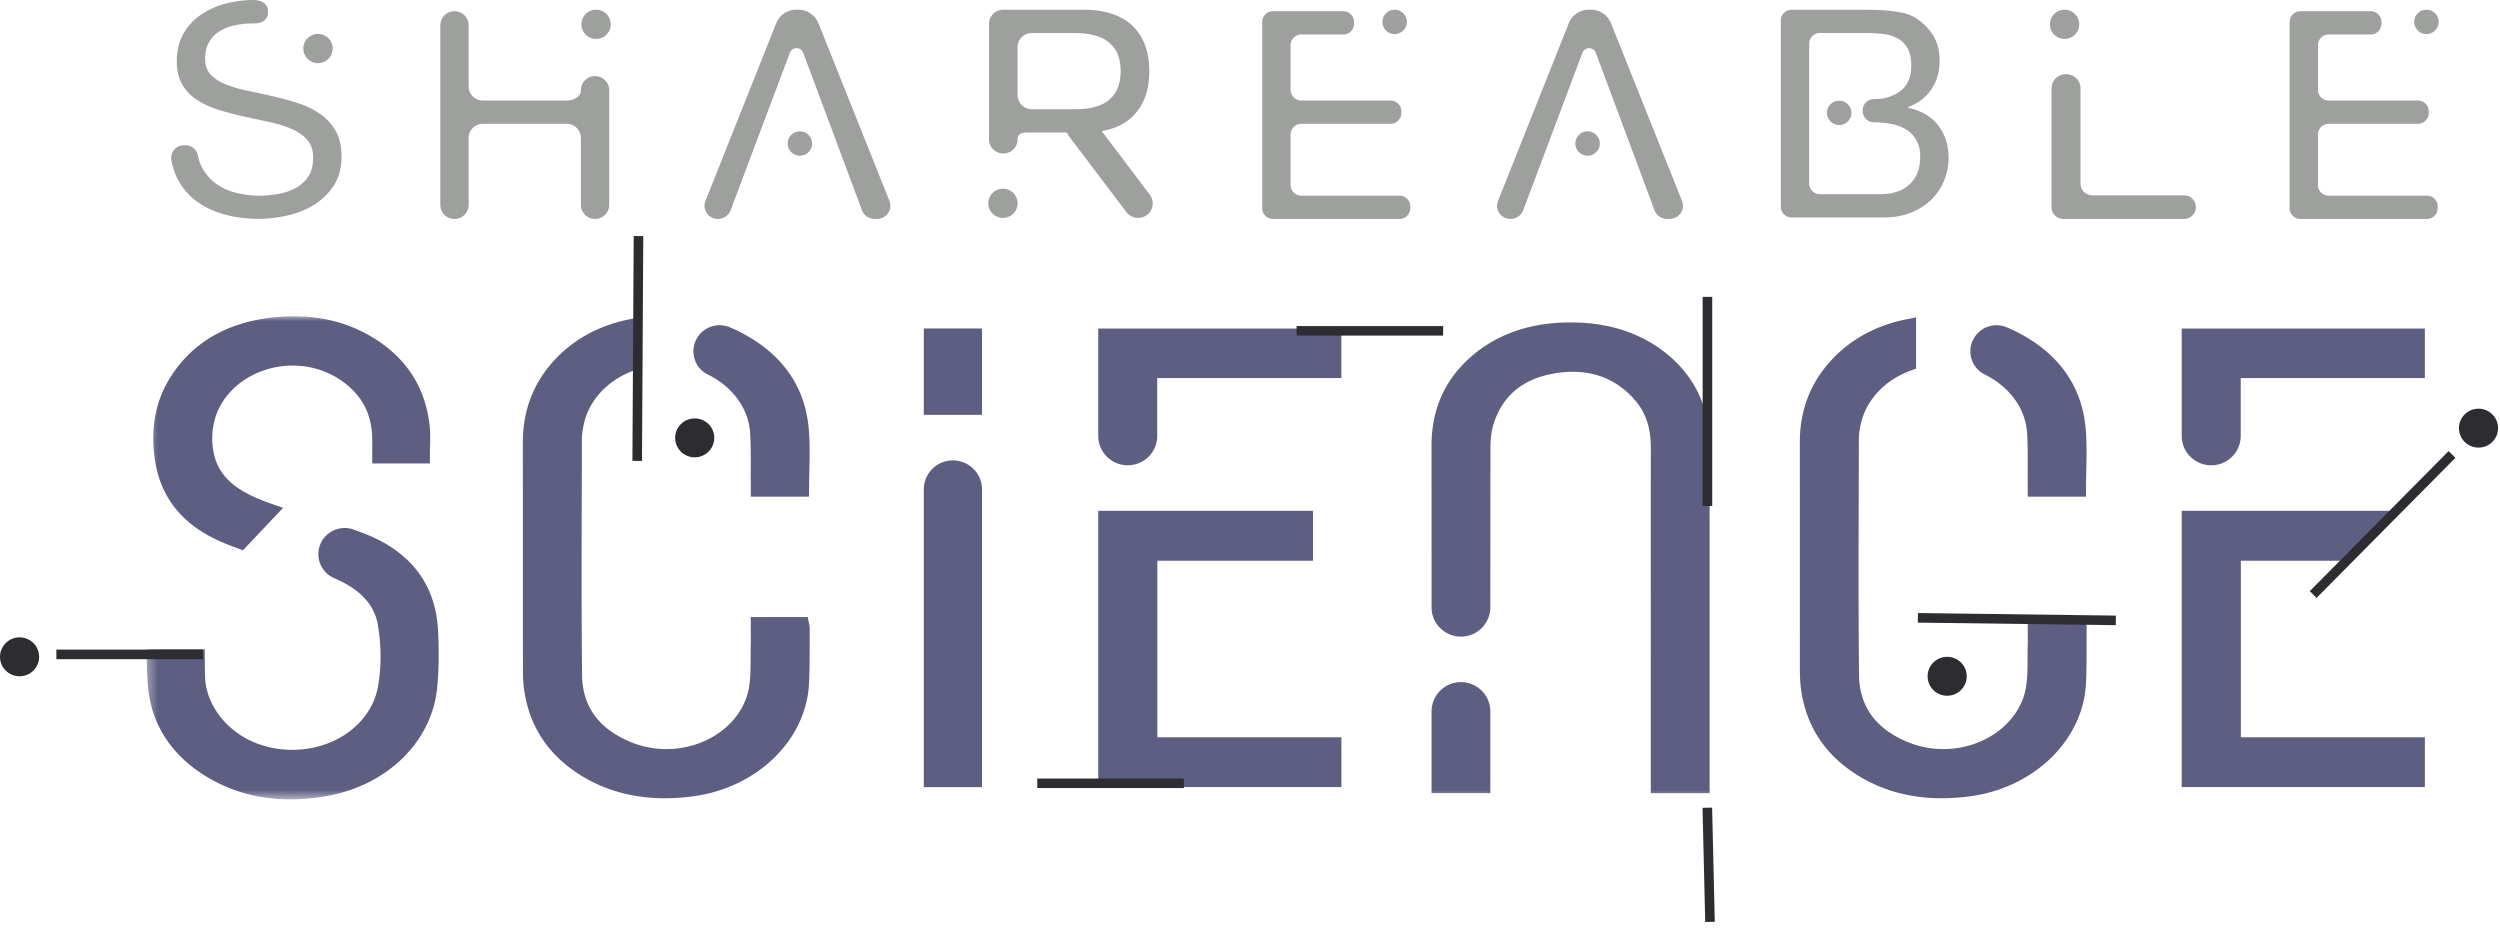 <svg class="svg-science-logo" width="261" height="97" viewBox="0 0 261 97" fill="none" xmlns="http://www.w3.org/2000/svg">
                <path fill-rule="evenodd" clip-rule="evenodd" d="M84.532 65.564a1.581 1.581 0 00-.059-.418l-.016-.067-.129-.66H78.38v.815c0 .257.002.51.004.76.004.54.008 1.048-.008 1.557-.011.421-.013.846-.014 1.257-.004 1.025-.007 1.994-.163 2.939-.61 3.68-4.317 6.457-8.624 6.457a9.742 9.742 0 01-3.688-.72c-3.362-1.37-5.085-3.733-5.119-7.029-.067-6.377-.049-12.863-.031-19.137.005-1.819.01-3.637.013-5.456 0-.457.066-.976.201-1.585.558-2.521 2.515-4.612 5.233-5.593l.541-.195v-5.356l-.982.196c-3.153.63-5.78 2.047-7.81 4.213-2.224 2.372-3.35 5.282-3.347 8.648.004 3.898.004 7.796.004 11.694 0 3.967 0 7.935.004 11.903 0 .66.015 1.442.124 2.217.54 3.833 2.531 6.843 5.921 8.946 2.554 1.585 5.498 2.388 8.751 2.388.974 0 1.997-.071 3.04-.213 3.182-.432 6.146-1.84 8.345-3.964 2.227-2.152 3.535-4.908 3.683-7.761.071-1.375.07-2.764.07-4.108 0-.567 0-1.154.004-1.728M73.906 39.105c2.61 1.288 4.26 3.58 4.41 6.127.07 1.184.066 2.403.062 3.583-.001.54-.003 1.099.002 1.65.001.124.001.248 0 .376v1.01h6.086v-.816c0-.647.015-1.305.03-1.942.032-1.423.064-2.895-.065-4.347-.379-4.238-2.58-7.519-6.546-9.751a15.609 15.609 0 00-1.722-.835 2.729 2.729 0 00-3.769 2.515c0 1.038.58 1.97 1.512 2.43M217.846 65.564a1.562 1.562 0 00-.059-.418.737.737 0 01-.016-.067l-.129-.66h-5.948v.815c0 .257.002.51.004.76.003.54.007 1.048-.008 1.557-.012.421-.013.846-.015 1.257-.003 1.025-.006 1.994-.163 2.939-.609 3.68-4.316 6.457-8.623 6.457a9.745 9.745 0 01-3.689-.72c-3.362-1.37-5.084-3.733-5.118-7.029-.067-6.377-.049-12.863-.032-19.137l.014-5.456c0-.457.066-.976.201-1.585.558-2.521 2.514-4.612 5.233-5.593l.541-.195v-5.356l-.982.196c-3.153.63-5.781 2.047-7.81 4.213-2.224 2.372-3.35 5.282-3.347 8.648.004 3.898.004 7.796.004 11.694-.001 3.967-.001 7.935.003 11.903.001.66.016 1.442.125 2.217.539 3.833 2.531 6.843 5.921 8.946 2.554 1.585 5.498 2.388 8.751 2.388.974 0 1.997-.071 3.039-.213 3.183-.432 6.147-1.84 8.346-3.964 2.227-2.152 3.535-4.908 3.683-7.761.071-1.375.071-2.764.07-4.108-.001-.567-.001-1.154.004-1.728M207.219 39.105c2.61 1.288 4.259 3.58 4.41 6.127.07 1.184.066 2.403.062 3.583-.001.54-.003 1.099.002 1.65l.001.376-.001 1.01h6.086v-.816c0-.647.015-1.305.03-1.942.032-1.423.064-2.895-.065-4.347-.379-4.238-2.581-7.519-6.546-9.751a15.655 15.655 0 00-1.722-.835 2.729 2.729 0 00-3.769 2.515c0 1.038.58 1.97 1.512 2.43M117.736 48.577a3.074 3.074 0 003.08-3.063v-6.042h19.224v-5.17h-25.384v11.212c0 1.689 1.382 3.063 3.08 3.063M120.83 76.969v-18.43h16.249v-5.21h-22.423v28.84h25.387v-5.2H120.83zM230.851 48.577a3.074 3.074 0 003.08-3.063v-6.042h19.224v-5.17h-25.384v11.212c0 1.689 1.382 3.063 3.08 3.063M233.945 76.969v-18.43h11.141l5.108-5.21h-22.423v28.84h25.388v-5.2h-19.214zM99.482 48.065a3.033 3.033 0 00-3.038 3.021v31.09h6.076v-31.09c0-1.665-1.363-3.02-3.038-3.02" fill="#5E5E82" />
                <mask id="a" maskUnits="userSpaceOnUse" x="15" y="33" width="239" height="51">
                  <path fill-rule="evenodd" clip-rule="evenodd" d="M15.323 83.455h237.836v-50.44H15.323v50.44z" fill="#fff" />
                </mask>
                <g mask="url(#a)" fill-rule="evenodd" clip-rule="evenodd" fill="#5E5E82">
                  <path d="M96.444 43.313h6.076v-9.02h-6.076v9.02zM152.522 71.214a3.06 3.06 0 00-3.067 3.051l-.001 7.197v1.34h6.137l-.001-8.537a3.06 3.06 0 00-3.068-3.05M178.464 45.572c-.271-3.799-1.978-6.862-5.072-9.105-2.365-1.714-5.23-2.651-8.516-2.785a22.42 22.42 0 00-.936-.02c-4.352 0-7.96 1.315-10.725 3.906-2.501 2.344-3.768 5.363-3.765 8.972.006 6.168.006 12.256.006 16.872 0 .815.319 1.581.899 2.157a3.053 3.053 0 002.169.894 3.063 3.063 0 003.067-3.05c.001-6.555.005-11.85.014-16.661.002-.95.098-1.728.292-2.377.902-3.004 3.041-4.817 6.359-5.386a11.53 11.53 0 011.95-.173c2.567 0 4.728.97 6.42 2.885 1.175 1.329 1.722 2.923 1.72 5.016a31909.8 31909.8 0 00-.004 25.845l.001 10.247h6.141v-7.101l-.001-28.885.001-.255c.002-.322.004-.654-.02-.996M22.601 56.342c.69.325 1.43.626 2.265.92l.505.179 4.19-4.425-1.196-.413c-1.216-.42-2.165-.84-2.989-1.322-1.706-.999-2.706-2.29-3.055-3.949a7.517 7.517 0 01.06-3.382c.83-3.35 4.273-5.783 8.186-5.783 1.757 0 3.44.495 4.865 1.432 2.271 1.493 3.392 3.523 3.427 6.206.005.4.004.81.002 1.204l-.001.562v.816h6.02v-.816c0-.314.008-.634.016-.944.02-.693.039-1.41-.037-2.127-.438-4.187-2.593-7.395-6.405-9.535-2.304-1.293-4.912-1.949-7.753-1.949-.744 0-1.515.045-2.294.134-4.784.546-8.358 2.647-10.623 6.246-1.469 2.333-2.018 4.984-1.681 8.104.437 4.042 2.623 7.017 6.498 8.842M45.724 65.735c-.125-2.324-.825-4.35-2.08-6.022-1.275-1.697-3.125-3.032-5.501-3.968a38.289 38.289 0 00-1.247-.465 2.733 2.733 0 00-.914-.157c-.753 0-1.481.314-1.998.86a2.72 2.72 0 00.899 4.372c.324.142.637.29.932.443 2.105 1.091 3.327 2.586 3.634 4.443.374 2.263.376 4.44.006 6.468-.695 3.81-4.457 6.574-8.945 6.574a10.51 10.51 0 01-3.226-.507c-3.361-1.082-5.777-4.01-5.874-7.117-.03-.948-.033-1.912-.03-2.861h-6.056c-.008 1.415.005 2.863.172 4.297.432 3.69 2.479 6.767 5.919 8.898 2.638 1.634 5.624 2.462 8.876 2.463 1.233 0 2.526-.12 3.844-.356 6.306-1.126 10.928-5.649 11.501-11.251.184-1.806.214-3.806.088-6.114" />
                </g>
                <ellipse cx="2.043" cy="68.571" rx="2.043" ry="2.032" fill="#2D2C31" />
                <ellipse cx="72.528" cy="45.714" rx="2.043" ry="2.032" fill="#2D2C31" />
                <ellipse cx="258.756" cy="44.698" rx="2.043" ry="2.032" fill="#2D2C31" />
                <ellipse cx="203.284" cy="70.603" rx="2.043" ry="2.032" fill="#2D2C31" />
                <path d="M178.256 31.492v20.825M178.256 84.825l.256 10.92M66.655 25.143l-.128 22.476M6.385 68.317h14.3M200.73 64.508l19.664.254M241.846 61.714l13.794-13.917M135.863 34.54h14.301M108.792 81.777h14.302" stroke="#2D2C31" stroke-linecap="square" />
                <path fill-rule="evenodd" clip-rule="evenodd" d="M33.194 6.59h.01c.843 0 1.525-.682 1.528-1.525a1.527 1.527 0 00-1.527-1.523h-.011c-.842 0-1.525.681-1.527 1.523a1.527 1.527 0 001.526 1.525M35.049 13.67a5.37 5.37 0 00-1.62-1.774 8.647 8.647 0 00-2.29-1.117 31.563 31.563 0 00-2.603-.718 103.39 103.39 0 00-2.601-.566 13.776 13.776 0 01-2.29-.657c-.676-.265-1.216-.607-1.62-1.024-.406-.418-.608-.964-.608-1.637 0-.713.14-1.31.42-1.79.281-.477.655-.86 1.122-1.145a4.942 4.942 0 011.605-.612 9.215 9.215 0 011.838-.184c.443 0 1.584-.006 1.584-1.237 0-1.065-1.088-1.192-1.384-1.207L26.526 0c-1.017 0-2.01.128-2.975.382a8.273 8.273 0 00-2.586 1.162 5.907 5.907 0 00-1.822 1.988c-.458.806-.686 1.759-.686 2.859 0 1 .202 1.83.607 2.493a4.877 4.877 0 001.62 1.62 9.512 9.512 0 002.29 1.01c.852.254 1.72.48 2.602.673.883.193 1.75.381 2.602.565.852.184 1.614.423 2.29.719.675.296 1.216.678 1.62 1.147.405.469.608 1.08.608 1.835 0 .795-.166 1.447-.499 1.956a3.58 3.58 0 01-1.308 1.208 5.988 5.988 0 01-1.822.627c-.676.123-1.346.184-2.01.184a9.672 9.672 0 01-2.431-.306 6.075 6.075 0 01-2.072-.948 4.866 4.866 0 01-1.433-1.636 4.258 4.258 0 01-.445-1.26c-.123-.636-.647-1.11-1.288-1.11h-.207c-.814 0-1.423.746-1.285 1.555a6.663 6.663 0 002.601 4.27c.841.622 1.818 1.086 2.93 1.392 1.11.306 2.29.46 3.536.46 1.017 0 2.04-.118 3.07-.353a8.979 8.979 0 002.788-1.132 6.48 6.48 0 002.041-2.018c.53-.825.794-1.82.794-2.982 0-1.08-.202-1.977-.607-2.69M62.13 7.946h-.012c-.813 0-1.474.662-1.474 1.478v.066c0 .513-.66 1.005-1.474 1.005h-8.767c-.814 0-1.474-.66-1.474-1.478V2.65c0-.816-.66-1.478-1.476-1.478h-.01c-.814 0-1.474.662-1.474 1.478v18.73c0 .817.66 1.479 1.474 1.479h.01c.816 0 1.475-.662 1.475-1.479v-6.976c0-.815.661-1.477 1.475-1.477h8.767c.814 0 1.474.662 1.474 1.477v6.976c0 .817.66 1.479 1.474 1.479h.012c.814 0 1.474-.662 1.474-1.479V9.425c0-.816-.66-1.478-1.474-1.478M62.228 4.064h.012c.841 0 1.524-.682 1.526-1.524a1.527 1.527 0 00-1.526-1.524h-.012c-.842 0-1.524.681-1.527 1.524a1.528 1.528 0 001.527 1.524M92.861 20.981L85.44 2.411a2.242 2.242 0 00-2.09-1.395h-.218c-.925 0-1.755.556-2.091 1.398l-7.394 18.569c-.359.902.321 1.874 1.31 1.874.589 0 1.114-.356 1.319-.895l6.187-16.457c.239-.634 1.156-.633 1.393.002l6.134 16.444c.202.544.73.906 1.322.906h.239c.99 0 1.67-.974 1.31-1.876" fill="#9DA09D" />
                <path fill-rule="evenodd" clip-rule="evenodd" d="M83.514 13.714h-.01c-.7 0-1.269.568-1.271 1.27.002.701.57 1.27 1.272 1.27h.01c.7 0 1.27-.569 1.272-1.27a1.273 1.273 0 00-1.273-1.27M104.712 19.703h-.012c-.841 0-1.524.682-1.526 1.524a1.527 1.527 0 001.526 1.523h.012c.842 0 1.524-.681 1.527-1.523a1.528 1.528 0 00-1.527-1.524M106.239 9.927V4.924c0-.815.666-1.477 1.488-1.477h4.363c1.698 0 2.941.339 3.728 1.017.786.679 1.179 1.666 1.179 2.961 0 1.296-.393 2.289-1.179 2.977-.787.688-2.03 1.022-3.728 1.002h-4.363a1.483 1.483 0 01-1.488-1.477m13.798 10.393l-5.02-6.636c1.336-.231 2.415-.734 3.222-1.52 1.164-1.134 1.747-2.713 1.747-4.739 0-2.024-.583-3.599-1.747-4.723-1.163-1.123-2.877-1.686-5.143-1.686h-8.358c-.821 0-1.488.662-1.488 1.478v12.05c0 .817.667 1.48 1.488 1.48h.011c.823 0 1.49-.652 1.49-1.48 0-.508.286-.71 1.109-.71h4.045c.05.132.112.26.202.379l6.007 7.937a1.54 1.54 0 002.14.294c.67-.503.803-1.46.295-2.124M146.115 20.427h-10.26a1.118 1.118 0 01-1.118-1.12v-5.262c0-.618.5-1.12 1.118-1.12h9.325a1.12 1.12 0 001.118-1.12v-.19a1.12 1.12 0 00-1.118-1.12h-9.325a1.118 1.118 0 01-1.118-1.119V4.72c0-.618.5-1.119 1.118-1.119h4.389a1.12 1.12 0 001.118-1.12v-.19c0-.62-.501-1.12-1.118-1.12h-7.35c-.617 0-1.117.5-1.117 1.12v19.447c0 .618.5 1.12 1.117 1.12h13.221a1.12 1.12 0 001.118-1.12v-.19c0-.62-.501-1.12-1.118-1.12M145.597 3.556h.009c.702 0 1.27-.568 1.272-1.27a1.273 1.273 0 00-1.272-1.27h-.009c-.702 0-1.271.569-1.273 1.27.002.702.571 1.27 1.273 1.27M175.605 20.981l-7.422-18.57a2.243 2.243 0 00-2.089-1.395h-.218c-.925 0-1.756.556-2.091 1.398l-7.394 18.569c-.359.902.321 1.874 1.31 1.874.588 0 1.114-.356 1.319-.895l6.187-16.457c.239-.634 1.156-.633 1.392.002l6.134 16.444c.203.544.73.906 1.323.906h.239c.99 0 1.67-.974 1.31-1.876" fill="#9DA09D" />
                <path fill-rule="evenodd" clip-rule="evenodd" d="M165.747 13.714h-.009c-.702 0-1.27.568-1.272 1.27.002.701.57 1.27 1.272 1.27h.009c.702 0 1.27-.569 1.272-1.27a1.272 1.272 0 00-1.272-1.27M192.015 10.512h-.009c-.703 0-1.271.567-1.273 1.27.002.701.57 1.27 1.273 1.27h.009c.701 0 1.27-.569 1.272-1.27a1.273 1.273 0 00-1.272-1.27" fill="#9DA09D" />
                <path fill-rule="evenodd" clip-rule="evenodd" d="M199.363 19.24c-.737.689-1.76 1.033-3.069 1.033h-6.299a1.119 1.119 0 01-1.117-1.12V4.565c0-.617.5-1.12 1.117-1.12h4.803c.644.001 1.251.036 1.823.107a4.13 4.13 0 011.511.47c.436.244.779.588 1.028 1.034.249.445.375 1.053.375 1.822 0 1.154-.369 2.02-1.107 2.597-.737.577-1.649.865-2.651.865h-.138c-.646 0-1.17.525-1.17 1.174v.084c0 .647.524 1.172 1.17 1.172.623 0 1.226.057 1.808.168a4.586 4.586 0 011.542.576c.446.274.805.644 1.075 1.109.27.466.405 1.053.405 1.762 0 1.215-.369 2.167-1.106 2.855m2.975-6.166c-.727-.93-1.775-1.539-3.147-1.822v-.061c1.06-.405 1.875-1.027 2.447-1.868.57-.84.856-1.838.856-2.991 0-1.094-.254-2.015-.762-2.765a5.743 5.743 0 00-1.855-1.761 3.864 3.864 0 00-1.2-.455 12.931 12.931 0 00-1.511-.23c-.541-.049-1.085-.08-1.636-.09a89.47 89.47 0 00-1.542-.015h-6.953c-.617 0-1.117.501-1.117 1.12v19.447c0 .618.5 1.12 1.117 1.12h9.633c1.1 0 2.072-.178 2.913-.532.842-.354 1.547-.82 2.119-1.397a5.783 5.783 0 001.293-1.99 6.322 6.322 0 00.436-2.308c0-1.337-.363-2.47-1.091-3.402M228.011 20.392h-9.566a1.236 1.236 0 01-1.239-1.233V9.225c0-.815-.665-1.477-1.485-1.477h-.058a1.48 1.48 0 00-1.484 1.477v12.4c0 .68.555 1.233 1.239 1.233h12.593c.685 0 1.24-.553 1.24-1.234 0-.68-.555-1.232-1.24-1.232M215.536 4.064h.012c.841 0 1.524-.682 1.526-1.524a1.527 1.527 0 00-1.526-1.524h-.012c-.841 0-1.524.681-1.526 1.524a1.527 1.527 0 001.526 1.524M253.375 20.427h-10.26a1.118 1.118 0 01-1.118-1.12v-5.262c0-.618.5-1.12 1.118-1.12h9.325a1.12 1.12 0 001.118-1.12v-.19a1.12 1.12 0 00-1.118-1.12h-9.325a1.118 1.118 0 01-1.118-1.119V4.72c0-.618.5-1.119 1.118-1.119h4.389a1.12 1.12 0 001.118-1.12v-.19c0-.62-.501-1.12-1.118-1.12h-7.349c-.617 0-1.118.5-1.118 1.12v19.447c0 .618.501 1.12 1.118 1.12h13.22a1.12 1.12 0 001.118-1.12v-.19c0-.62-.501-1.12-1.118-1.12M253.316 3.556h.009c.702 0 1.27-.568 1.273-1.27a1.274 1.274 0 00-1.273-1.27h-.009c-.701 0-1.27.569-1.272 1.27.002.702.571 1.27 1.272 1.27" fill="#9DA09D" />
              </svg>